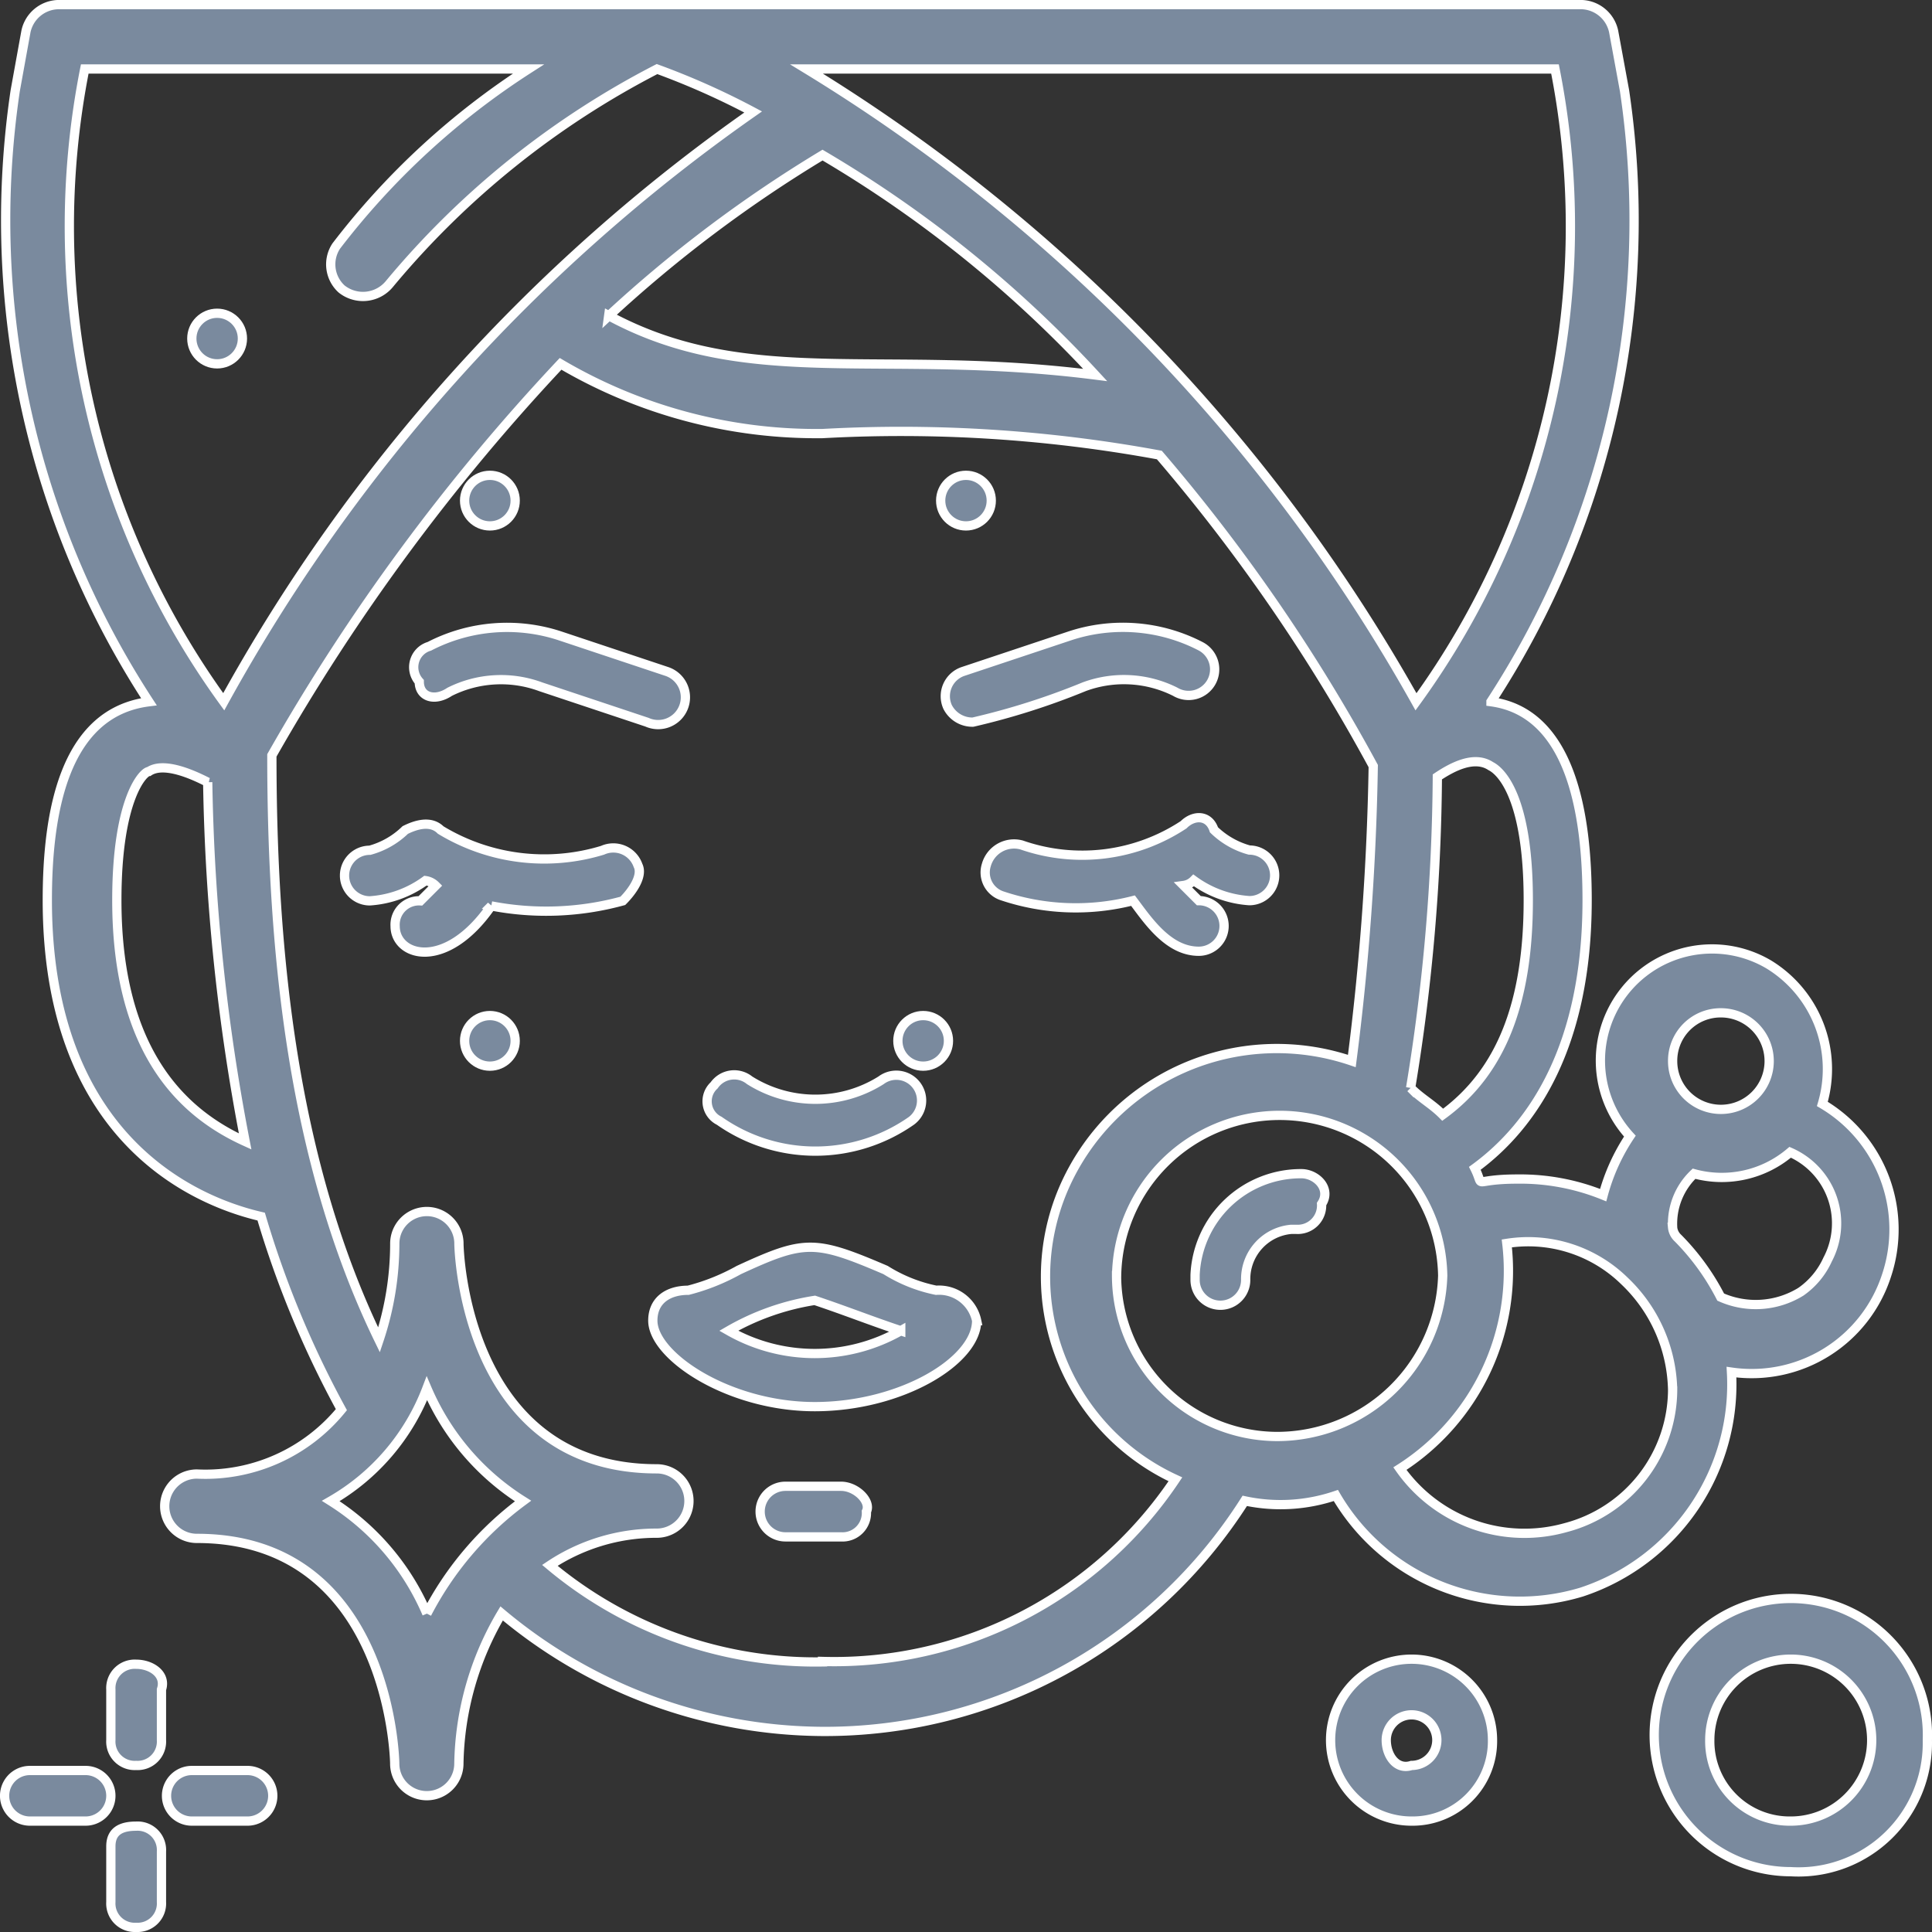 <svg xmlns="http://www.w3.org/2000/svg" width="38.183" height="38.183" viewBox="0 0 38.183 38.183">
  <rect x="0" y="0" width="38.183" height="38.183" fill="#333333" stroke="none"/>
  <g id="cosmetology" transform="translate(0.091 0.091)">
    <path id="Shape" d="M2.744,18.6c0,4.663,2.853,5.935,4.227,6.253a19.483,19.483,0,0,0,1.585,3.816A3.469,3.469,0,0,1,5.7,29.941a.636.636,0,0,0,0,1.272c3.8,0,3.91,4.346,3.91,4.451h0a.634.634,0,1,0,1.268,0h0a6.009,6.009,0,0,1,.845-2.968,9.952,9.952,0,0,0,6.34,2.332,9.83,9.83,0,0,0,8.347-4.557,3.391,3.391,0,0,0,1.8-.106,4.21,4.21,0,0,0,4.86,1.908,4.323,4.323,0,0,0,2.959-4.346,2.8,2.8,0,0,0,3.064-1.908,2.88,2.88,0,0,0-1.268-3.392,2.424,2.424,0,0,0-1.057-2.756,2.206,2.206,0,0,0-2.747,3.392,3.924,3.924,0,0,0-.528,1.166,4.368,4.368,0,0,0-1.691-.318c-.951,0-.634.212-.845-.212,1.162-.848,2.219-2.438,2.219-5.3,0-1.7-.317-3.71-1.9-3.922A17.417,17.417,0,0,0,33.915,2.6L33.7,1.43A.67.67,0,0,0,33.069.9H2.956a.67.67,0,0,0-.634.53L2.11,2.6A17.417,17.417,0,0,0,4.752,14.678C3.061,14.89,2.744,16.9,2.744,18.6Zm1.374,0c0-2.014.528-2.544.634-2.544.317-.212.951.106,1.162.212a40.5,40.5,0,0,0,.74,7.1C5.491,22.84,4.118,21.674,4.118,18.6Zm6.128,14.1a4.9,4.9,0,0,0-1.9-2.226,4.347,4.347,0,0,0,1.9-2.226,4.9,4.9,0,0,0,1.9,2.226A6.467,6.467,0,0,0,10.246,32.7Zm7.819.954a8.178,8.178,0,0,1-5.389-1.908,3.8,3.8,0,0,1,2.113-.636.636.636,0,0,0,0-1.272c-3.8,0-3.91-4.346-3.91-4.451h0a.634.634,0,1,0-1.268,0h0A6.018,6.018,0,0,1,9.3,27.291C7.6,23.793,7.182,19.66,7.182,15.738A40.578,40.578,0,0,1,12.888,8a9.985,9.985,0,0,0,5.177,1.378,28.141,28.141,0,0,1,6.657.424,35.205,35.205,0,0,1,4.227,6.147,52.162,52.162,0,0,1-.423,5.829,4.591,4.591,0,0,0-5.706,2.544,4.409,4.409,0,0,0,2.219,5.723,8.107,8.107,0,0,1-6.974,3.6Zm-4.227-26.6a25.964,25.964,0,0,1,4.227-3.18,23.694,23.694,0,0,1,5.389,4.346C19.228,7.683,16.586,8.531,13.839,7.047ZM23.877,26.019a3.223,3.223,0,0,1,6.445,0,3.277,3.277,0,0,1-3.276,3.18,3.184,3.184,0,0,1-3.17-3.18Zm11.94-5.193a.954.954,0,1,1-.951.954h0A.948.948,0,0,1,35.817,20.826Zm-.951,4.24a1.363,1.363,0,0,1,.423-1.06,2.087,2.087,0,0,0,1.9-.424,1.533,1.533,0,0,1,.74,2.12,1.557,1.557,0,0,1-.528.636,1.7,1.7,0,0,1-1.585.106,4.705,4.705,0,0,0-.845-1.166.329.329,0,0,1-.106-.212Zm0,3.18A2.831,2.831,0,0,1,32.752,31a3.008,3.008,0,0,1-3.276-1.166,4.635,4.635,0,0,0,2.113-4.451,2.718,2.718,0,0,1,2.325.742,3.052,3.052,0,0,1,.951,2.12ZM32.013,18.6c0,2.014-.528,3.392-1.691,4.24-.211-.212-.423-.318-.634-.53a39.114,39.114,0,0,0,.528-6.147c.317-.212.74-.424,1.057-.212C31.485,16.056,32.013,16.586,32.013,18.6Zm.528-16.428a16,16,0,0,1-2.747,12.507A34.252,34.252,0,0,0,17.748,2.172Zm-29.057,0h8.77a14.993,14.993,0,0,0-3.8,3.5.658.658,0,0,0,.106.848.677.677,0,0,0,.951-.106h0a16.991,16.991,0,0,1,5.283-4.24,14.946,14.946,0,0,1,1.9.848A34.544,34.544,0,0,0,6.231,14.678,16,16,0,0,1,3.484,2.172Z" transform="translate(-1.9 -0.9)" fill="#7a8a9e" stroke="#fff" stroke-width="0.183"/>
    <path id="Shape-2" d="M10.2,13.8a2.263,2.263,0,0,1,1.8-.1l2.1.7a.539.539,0,1,0,.4-1l-2.1-.7a3.344,3.344,0,0,0-2.6.2.43.43,0,0,0-.2.7c0,.3.3.4.6.2Z" transform="translate(-1.405 -0.218)" fill="#7a8a9e" stroke="#fff" stroke-width="0.183"/>
    <path id="Shape-3" d="M19.9,14.4a14.161,14.161,0,0,0,2.2-.7,2.263,2.263,0,0,1,1.8.1.515.515,0,1,0,.5-.9h0a3.344,3.344,0,0,0-2.6-.2l-2.1.7a.517.517,0,0,0-.3.7.55.55,0,0,0,.5.3Z" transform="translate(-0.763 -0.219)" fill="#7a8a9e" stroke="#fff" stroke-width="0.183"/>
    <path id="Shape-4" d="M14,17a.517.517,0,0,0-.7-.3,3.948,3.948,0,0,1-3.2-.4c-.2-.2-.5-.1-.7,0a1.612,1.612,0,0,1-.7.4.5.5,0,0,0,0,1,2.1,2.1,0,0,0,1.1-.4.349.349,0,0,1,.2.1l-.3.3a.472.472,0,0,0-.5.5c0,.6,1,.9,1.9-.4a5.721,5.721,0,0,0,2.6-.1c.2-.2.4-.5.3-.7Z" transform="translate(-1.482 0.013)" fill="#7a8a9e" stroke="#fff" stroke-width="0.183"/>
    <path id="Shape-5" d="M24,16.2a3.639,3.639,0,0,1-3.2.4.569.569,0,0,0-.7.4.486.486,0,0,0,.3.6,4.574,4.574,0,0,0,2.6.1c.3.4.7,1,1.3,1a.5.5,0,0,0,0-1h0l-.3-.3a.349.349,0,0,0,.2-.1,2.1,2.1,0,0,0,1.1.4.5.5,0,0,0,0-1,1.612,1.612,0,0,1-.7-.4C24.5,16,24.2,16,24,16.2Z" transform="translate(-0.699 0.009)" fill="#7a8a9e" stroke="#fff" stroke-width="0.183"/>
    <path id="Shape-6" d="M15.2,21.8a3.307,3.307,0,0,0,3.8,0,.5.5,0,1,0-.6-.8,2.441,2.441,0,0,1-2.6,0,.483.483,0,0,0-.7.1.428.428,0,0,0,.1.7Z" transform="translate(-1.077 0.259)" fill="#7a8a9e" stroke="#fff" stroke-width="0.183"/>
    <path id="Shape-7" d="M19.5,24.9a3,3,0,0,1-1-.4c-1.4-.6-1.6-.6-2.9,0a4.179,4.179,0,0,1-1,.4c-.4,0-.7.2-.7.6h0c0,.7,1.5,1.7,3.2,1.7s3.2-.9,3.2-1.7a.76.76,0,0,0-.8-.6Zm-4.1.8a4.924,4.924,0,0,1,1.7-.6c.6.2,1.1.4,1.7.6a3.435,3.435,0,0,1-3.4,0Z" transform="translate(-1.089 0.509)" fill="#7a8a9e" stroke="#fff" stroke-width="0.183"/>
    <path id="Shape-8" d="M17.6,28.6H16.5a.5.5,0,0,0,0,1h1.1a.472.472,0,0,0,.5-.5c.1-.2-.2-.5-.5-.5Z" transform="translate(-1.068 0.683)" fill="#7a8a9e" stroke="#fff" stroke-width="0.183"/>
    <circle id="Oval" cx="0.5" cy="0.5" r="0.5" transform="translate(3.7 6.1)" fill="#7a8a9e" stroke="#fff" stroke-width="0.183"/>
    <circle id="Oval-2" cx="0.5" cy="0.5" r="0.5" transform="translate(9.091 19.98)" fill="#7a8a9e" stroke="#fff" stroke-width="0.183"/>
    <circle id="Oval-3" cx="0.5" cy="0.5" r="0.5" transform="translate(9.091 9.303)" fill="#7a8a9e" stroke="#fff" stroke-width="0.183"/>
    <circle id="Oval-4" cx="0.5" cy="0.5" r="0.5" transform="translate(18.5 9.303)" fill="#7a8a9e" stroke="#fff" stroke-width="0.183"/>
    <circle id="Oval-5" cx="0.5" cy="0.5" r="0.5" transform="translate(17.654 19.98)" fill="#7a8a9e" stroke="#fff" stroke-width="0.183"/>
    <path id="Shape-9" d="M37.9,33.2a2.7,2.7,0,1,0-2.7,2.6h0A2.547,2.547,0,0,0,37.9,33.2Zm-4.3,0a1.6,1.6,0,1,1,1.6,1.6,1.58,1.58,0,0,1-1.6-1.6Z" transform="translate(0.1 1.1)" fill="#7a8a9e" stroke="#fff" stroke-width="0.183"/>
    <path id="Shape-10" d="M29.8,33.2a1.6,1.6,0,1,0-1.6,1.6,1.58,1.58,0,0,0,1.6-1.6Zm-2.1,0a.5.5,0,1,1,.5.5h0C27.9,33.8,27.7,33.5,27.7,33.2Z" transform="translate(-0.394 1.1)" fill="#7a8a9e" stroke="#fff" stroke-width="0.183"/>
    <path id="Shape-11" d="M26.2,22.7a2.094,2.094,0,0,0-2.1,2v.1a.5.5,0,0,0,1,0,.987.987,0,0,1,.9-1h.1a.472.472,0,0,0,.5-.5c.2-.3-.1-.6-.4-.6Z" transform="translate(-0.572 0.405)" fill="#7a8a9e" stroke="#fff" stroke-width="0.183"/>
    <path id="Shape-12" d="M4.5,31.7a.472.472,0,0,0-.5.5v1a.472.472,0,0,0,.5.5.472.472,0,0,0,.5-.5v-1C5.1,31.9,4.8,31.7,4.5,31.7Z" transform="translate(-1.9 1.1)" fill="#7a8a9e" stroke="#fff" stroke-width="0.183"/>
    <path id="Shape-13" d="M4,36.4a.472.472,0,0,0,.5.5.472.472,0,0,0,.5-.5v-1a.472.472,0,0,0-.5-.5c-.3,0-.5.1-.5.4Z" transform="translate(-1.9 1.1)" fill="#7a8a9e" stroke="#fff" stroke-width="0.183"/>
    <path id="Shape-14" d="M5.6,34.8H6.7a.5.5,0,0,0,0-1H5.6a.5.5,0,0,0,0,1Z" transform="translate(-1.9 1.1)" fill="#7a8a9e" stroke="#fff" stroke-width="0.183"/>
    <path id="Shape-15" d="M3.5,33.8H2.4a.5.5,0,1,0,0,1H3.5a.5.5,0,0,0,0-1Z" transform="translate(-1.9 1.1)" fill="#7a8a9e" stroke="#fff" stroke-width="0.183"/>
  </g>
</svg>
